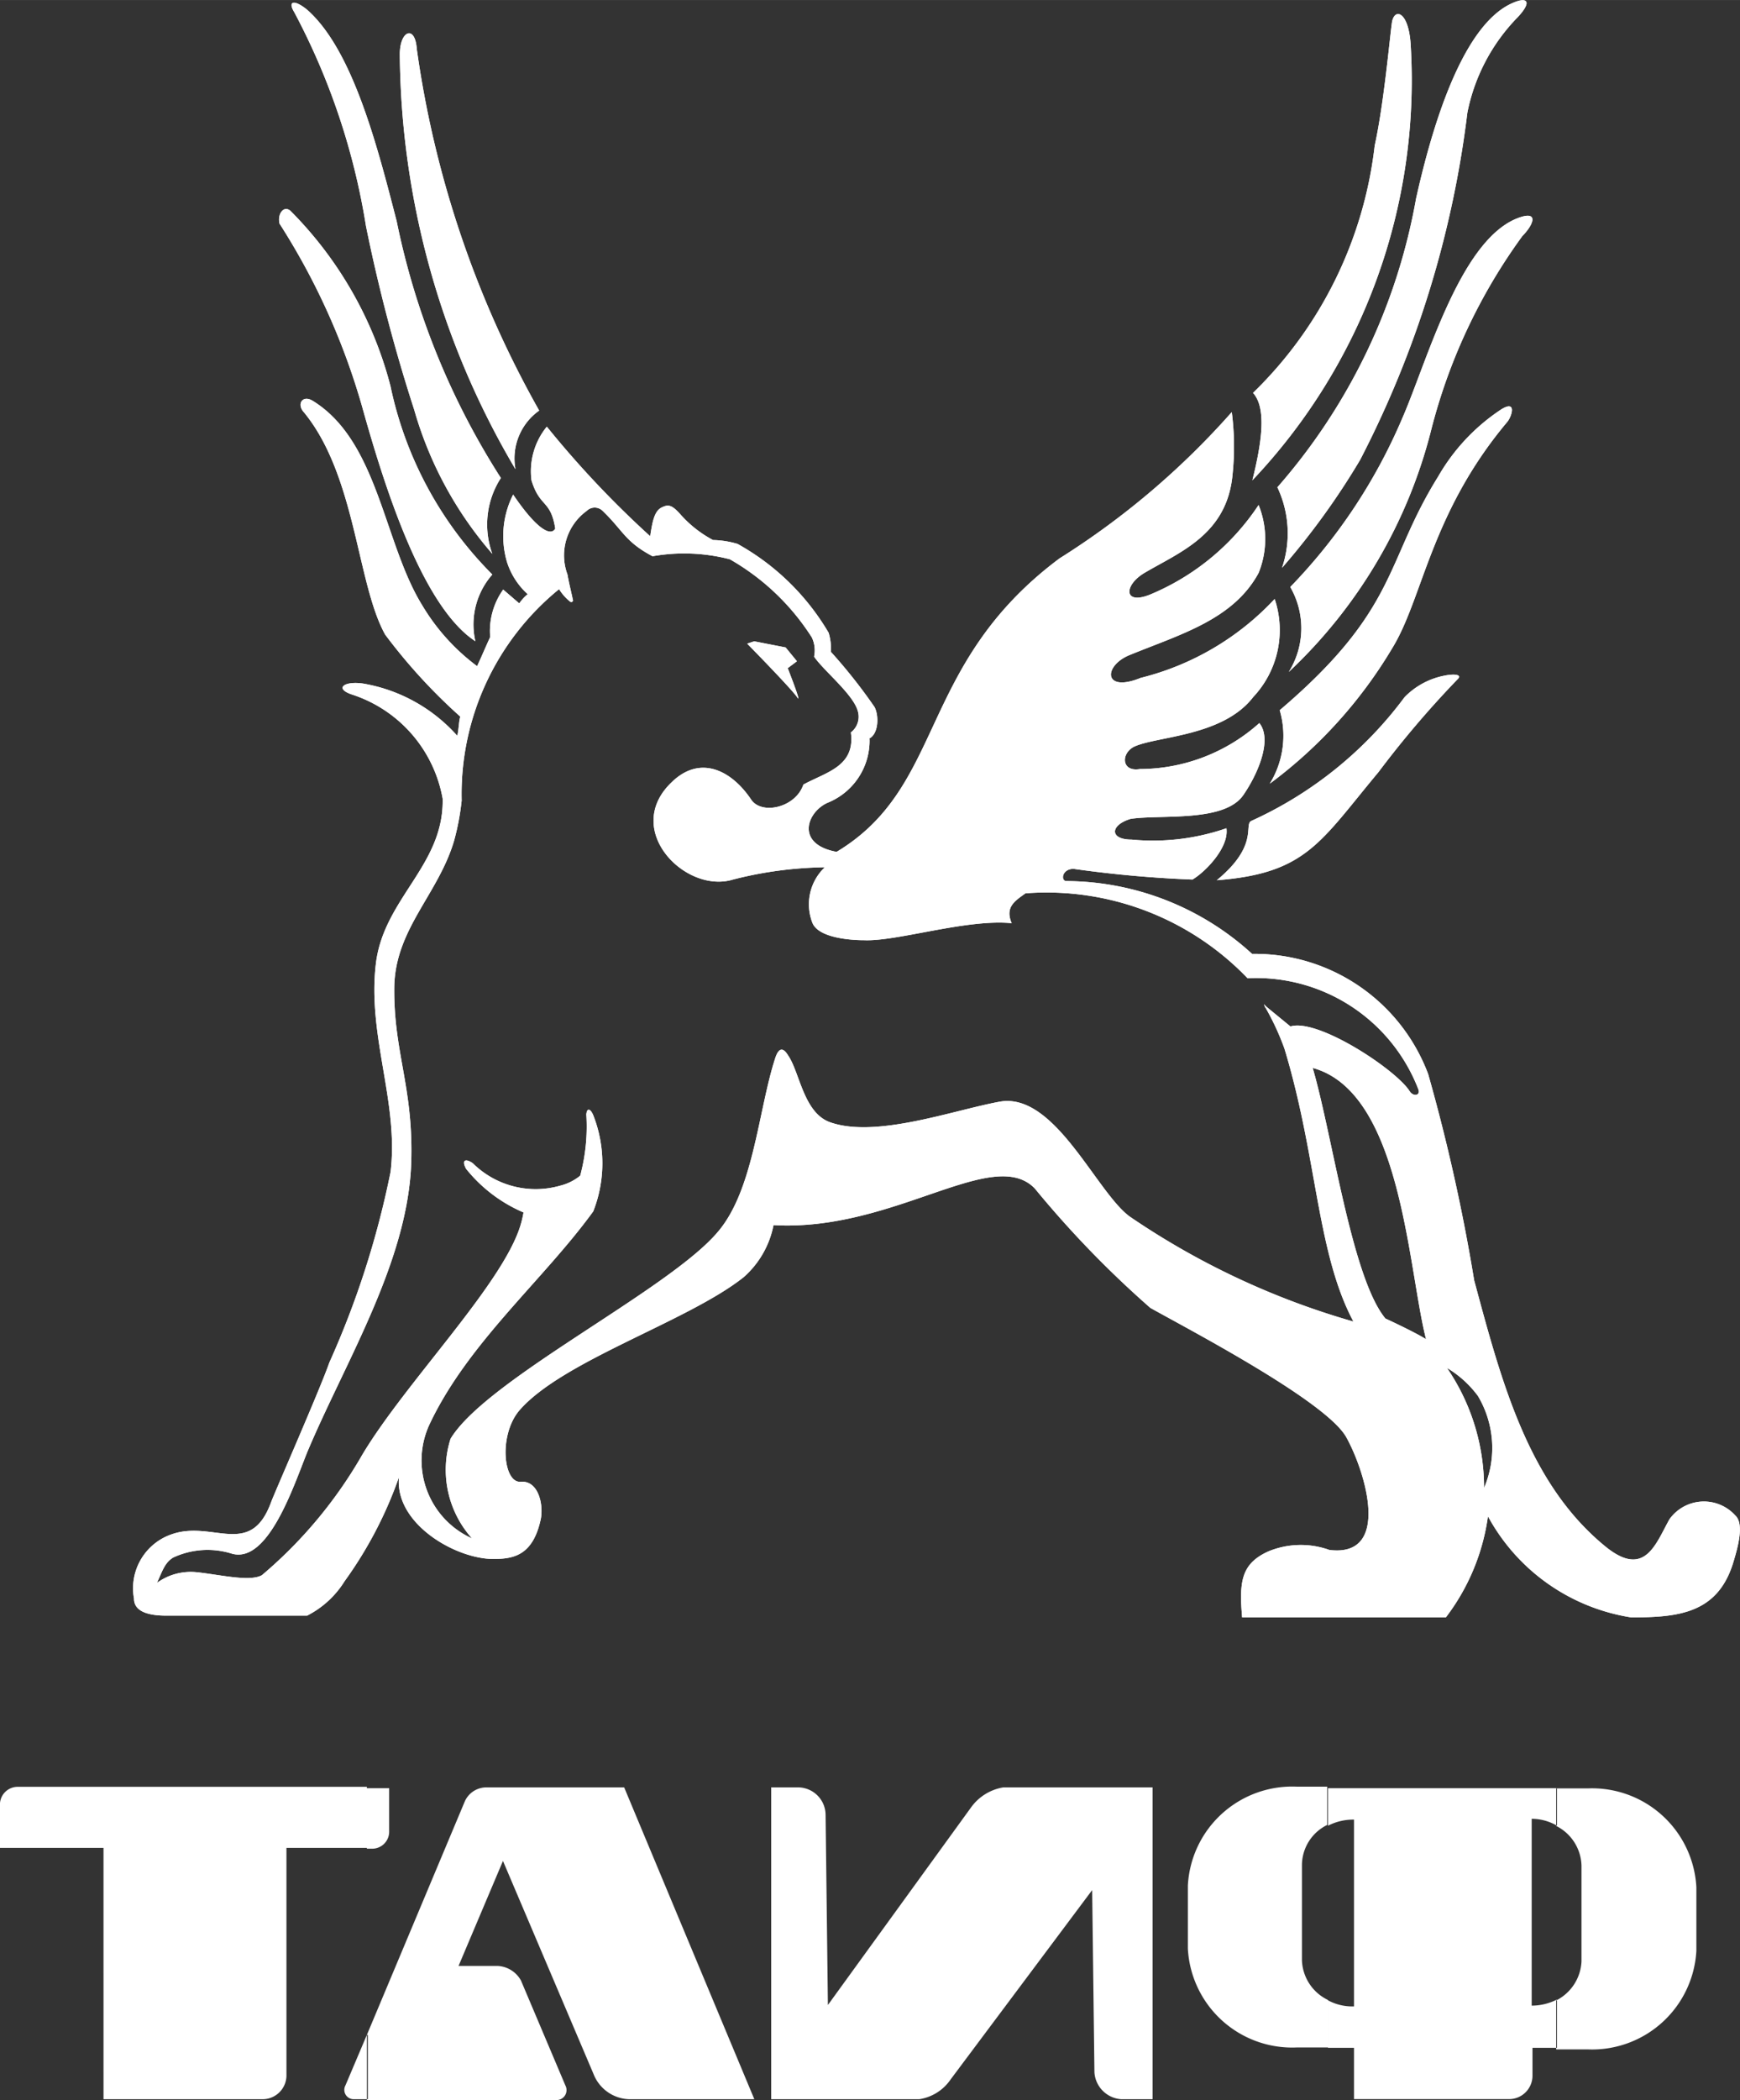 <svg xmlns="http://www.w3.org/2000/svg" width="10.847mm" height="13.086mm" viewBox="0 0 30.748 37.094">
  <rect x="0" y="0" width="30.748" height="37.094" fill="#333333" stroke="none"/>
  <title>taif</title>
  <g>
    <g>
      <path d="M15.361,13.045c.162-.082.176-.393.094-.555a9.418,9.418,0,0,0-.771-.975,1,1,0,0,0-.041-.338,4.268,4.268,0,0,0-1.61-1.57,1.628,1.628,0,0,0-.433-.068,2.056,2.056,0,0,1-.582-.46c-.135-.149-.2-.176-.311-.122-.136.055-.176.231-.217.515A17.4,17.4,0,0,1,9.663,7.536a1.246,1.246,0,0,0-.271.948c.149.487.339.338.42.852-.081.149-.338,0-.744-.6a1.621,1.621,0,0,0-.109,1.191,1.294,1.294,0,0,0,.366.568.787.787,0,0,0-.149.163l-.284-.244a1.261,1.261,0,0,0-.23.839c-.082.176-.149.339-.231.514a3.7,3.7,0,0,1-.974-1.082c-.677-1.1-.771-2.883-1.922-3.6-.189-.122-.3.054-.162.2.92,1.123.934,3.031,1.434,3.925a9.846,9.846,0,0,0,1.327,1.448c-.027.081-.027.243-.054.338a2.873,2.873,0,0,0-1.652-.92c-.338-.054-.527.081-.216.189a2.371,2.371,0,0,1,1.61,1.841C7.85,15.278,6.794,15.86,6.645,17c-.162,1.286.406,2.464.257,3.7a15.79,15.79,0,0,1-1.083,3.37c-.148.433-.974,2.314-1.028,2.463-.365,1-1.029.311-1.759.569a1.008,1.008,0,0,0-.664,1.136c0,.19.176.3.569.3h2.49a1.673,1.673,0,0,0,.663-.609,7.2,7.2,0,0,0,.961-1.84c-.081.825,1,1.448,1.665,1.448.352,0,.7-.055.839-.7.054-.257-.041-.69-.352-.663s-.393-.826-.027-1.259c.758-.88,2.977-1.57,3.965-2.355a1.646,1.646,0,0,0,.528-.92c2.125.122,3.871-1.408,4.615-.65a17.943,17.943,0,0,0,2.044,2.112c.7.392,3.112,1.651,3.464,2.287.338.609.8,2.125-.3,1.989a1.5,1.5,0,0,0-1.082.027c-.474.217-.515.528-.46,1.164h3.6a3.8,3.8,0,0,0,.744-1.786,3.493,3.493,0,0,0,2.531,1.786c.839,0,1.543-.067,1.813-1,.068-.23.19-.65.027-.8a.747.747,0,0,0-1.164.068c-.243.433-.433,1.042-1.123.487-1.367-1.11-1.841-2.9-2.328-4.71a32.844,32.844,0,0,0-.812-3.64,3.274,3.274,0,0,0-3.112-2.125,4.895,4.895,0,0,0-3.289-1.286c-.095-.013-.068-.216.135-.216a20.724,20.724,0,0,0,2.1.189c.23-.135.65-.568.6-.906a3.966,3.966,0,0,1-1.678.2c-.392,0-.379-.258-.013-.366.527-.081,1.651.068,1.989-.419.271-.393.514-.988.284-1.273a3.175,3.175,0,0,1-2.111.812c-.325.055-.338-.27-.108-.392.392-.19,1.57-.176,2.111-.88a1.726,1.726,0,0,0,.379-1.732,4.829,4.829,0,0,1-2.368,1.394c-.664.271-.664-.217-.19-.406.893-.365,1.827-.623,2.274-1.448a1.6,1.6,0,0,0,0-1.2,4.265,4.265,0,0,1-1.922,1.584c-.474.189-.46-.176-.081-.393.622-.365,1.448-.676,1.543-1.732a4.758,4.758,0,0,0-.014-1.1,14.01,14.01,0,0,1-3.045,2.585c-2.517,1.881-2,4.019-3.938,5.183-.731-.135-.528-.7-.163-.866a1.182,1.182,0,0,0,.745-1.123Zm7,4.75a4.547,4.547,0,0,1,.338.731c.582,1.922.568,3.6,1.218,4.818a13.678,13.678,0,0,1-3.952-1.854c-.595-.433-1.326-2.206-2.3-2.03-.812.148-2.179.649-2.991.365-.473-.162-.541-.88-.744-1.177-.081-.136-.162-.163-.23.04-.3.92-.379,2.328-1.015,3.072-.866,1.029-4.087,2.6-4.723,3.654a1.814,1.814,0,0,0,.379,1.76,1.51,1.51,0,0,1-.758-2c.677-1.448,2.016-2.558,2.9-3.776a2.319,2.319,0,0,0,0-1.7c-.041-.1-.108-.149-.122-.014a3.347,3.347,0,0,1-.108,1.083.9.9,0,0,1-.352.176,1.578,1.578,0,0,1-1.543-.393c-.108-.081-.216-.081-.122.095a2.617,2.617,0,0,0,1.015.771,1.743,1.743,0,0,1-.054.23C8.878,22.694,7.159,24.426,6.4,25.7a7.966,7.966,0,0,1-1.772,2.124c-.217.122-.758-.013-1.164-.054a1.016,1.016,0,0,0-.691.19c.1-.217.136-.352.285-.447A1.44,1.44,0,0,1,4.1,27.444c.636.176,1.082-1.177,1.326-1.786.663-1.583,1.786-3.37,1.841-5.129.04-1.327-.312-1.936-.3-3.086.013-1.028.771-1.638,1.055-2.585a4.414,4.414,0,0,0,.136-.717A4.669,4.669,0,0,1,9.88,10.406a.847.847,0,0,0,.189.216c.027.027.068,0,.054-.027-.027-.135-.067-.284-.095-.447a.97.97,0,0,1,.339-1.123.2.2,0,0,1,.284,0c.365.352.392.541.88.8a3.219,3.219,0,0,1,1.367.054,4.161,4.161,0,0,1,1.448,1.38.534.534,0,0,1,.04.339c.163.243.69.663.772.96a.348.348,0,0,1-.122.379c.081.6-.433.7-.839.921-.136.406-.731.541-.92.27-.352-.527-.907-.8-1.408-.311-.88.839.244,1.976,1.083,1.719a6.886,6.886,0,0,1,1.624-.217.9.9,0,0,0-.217.988c.136.312.907.3.907.3.582.027,1.813-.379,2.612-.3-.122-.284.054-.392.244-.528a4.921,4.921,0,0,1,3.924,1.5,3.072,3.072,0,0,1,3.018,1.962c.041.108-.081.135-.149.041-.23-.379-1.624-1.3-2.111-1.151L22.4,17.8c-.067-.054-.081-.1-.04,0Zm.839,1.069c1.57.433,1.678,3.532,2,4.791-.217-.135-.718-.365-.718-.365-.595-.718-.933-3.221-1.285-4.426ZM22.141,6.941A7.242,7.242,0,0,0,24.293,2.57c.162-.731.271-1.949.3-2.139.027-.311.311-.257.338.406a10.274,10.274,0,0,1-2.8,7.647c.162-.65.257-1.272.013-1.543Zm.433,1.665a10.531,10.531,0,0,0,2.45-5.1c.379-1.7.934-3.112,1.7-3.451.271-.121.352-.027.1.244a3.338,3.338,0,0,0-.894,1.692,18.088,18.088,0,0,1-1.894,6.13,13.025,13.025,0,0,1-1.381,1.909,1.9,1.9,0,0,0-.081-1.421Zm.23,1.759A9.769,9.769,0,0,0,24.78,7.388c.433-.988,1-3.086,2-3.519.42-.176.338.081.122.3a9.992,9.992,0,0,0-1.611,3.424,8.822,8.822,0,0,1-2.517,4.276,1.456,1.456,0,0,0,.027-1.5Zm-.189,2.179c2.1-1.787,1.854-2.612,2.8-4.128a3.512,3.512,0,0,1,1.123-1.191c.271-.162.176.135.095.23-1.353,1.611-1.488,3.113-2.03,3.993a8.2,8.2,0,0,1-2.165,2.395,1.609,1.609,0,0,0,.176-1.3ZM22.1,14.506a6.938,6.938,0,0,0,2.721-2.192,1.339,1.339,0,0,1,.7-.379c.2-.041.325-.014.231.068a17.523,17.523,0,0,0-1.394,1.637c-1.029,1.232-1.273,1.787-2.856,1.908.731-.6.487-.961.6-1.042ZM8.4,11.326c-.933-.609-1.6-2.707-2-4.141A12.153,12.153,0,0,0,4.94,3.95c-.041-.162.067-.325.189-.23A6.806,6.806,0,0,1,6.9,6.819a6.625,6.625,0,0,0,1.8,3.329,1.334,1.334,0,0,0-.3,1.178Zm.3-1.543a6.666,6.666,0,0,1-1.38-2.544,29.8,29.8,0,0,1-.853-3.248A12.075,12.075,0,0,0,5.2.215c-.122-.2,0-.23.23-.041C6.239.891,6.672,2.6,7.01,3.909A13.324,13.324,0,0,0,8.851,8.443,1.514,1.514,0,0,0,8.7,9.783Zm.406-1.5A14.606,14.606,0,0,1,7.065.959c0-.419.27-.528.3-.095A18.051,18.051,0,0,0,9.528,7.252a1.035,1.035,0,0,0-.42,1.029Zm4.1,3.085.122-.04.555.108.2.244-.163.122s.244.622.176.527c-.081-.135-.893-.961-.893-.961Zm12.356,12.79a1.87,1.87,0,0,1,.555.5,1.793,1.793,0,0,1,.108,1.625A3.745,3.745,0,0,0,25.565,24.156Z" fill="#fff" fill-rule="evenodd"/>
      <path d="M15.361,13.045c.162-.082.176-.393.094-.555a9.418,9.418,0,0,0-.771-.975,1,1,0,0,0-.041-.338,4.268,4.268,0,0,0-1.61-1.57,1.628,1.628,0,0,0-.433-.068,2.056,2.056,0,0,1-.582-.46c-.135-.149-.2-.176-.311-.122-.136.055-.176.231-.217.515A17.4,17.4,0,0,1,9.663,7.536a1.246,1.246,0,0,0-.271.948c.149.487.339.338.42.852-.081.149-.338,0-.744-.6a1.621,1.621,0,0,0-.109,1.191,1.294,1.294,0,0,0,.366.568.787.787,0,0,0-.149.163l-.284-.244a1.261,1.261,0,0,0-.23.839c-.082.176-.149.339-.231.514a3.7,3.7,0,0,1-.974-1.082c-.677-1.1-.771-2.883-1.922-3.6-.189-.122-.3.054-.162.2.92,1.123.934,3.031,1.434,3.925a9.846,9.846,0,0,0,1.327,1.448c-.027.081-.027.243-.054.338a2.873,2.873,0,0,0-1.652-.92c-.338-.054-.527.081-.216.189a2.371,2.371,0,0,1,1.61,1.841C7.85,15.278,6.794,15.86,6.645,17c-.162,1.286.406,2.464.257,3.7a15.79,15.79,0,0,1-1.083,3.37c-.148.433-.974,2.314-1.028,2.463-.365,1-1.029.311-1.759.569a1.008,1.008,0,0,0-.664,1.136c0,.19.176.3.569.3h2.49a1.673,1.673,0,0,0,.663-.609,7.2,7.2,0,0,0,.961-1.84c-.081.825,1,1.448,1.665,1.448.352,0,.7-.055.839-.7.054-.257-.041-.69-.352-.663s-.393-.826-.027-1.259c.758-.88,2.977-1.57,3.965-2.355a1.646,1.646,0,0,0,.528-.92c2.125.122,3.871-1.408,4.615-.65a17.943,17.943,0,0,0,2.044,2.112c.7.392,3.112,1.651,3.464,2.287.338.609.8,2.125-.3,1.989a1.5,1.5,0,0,0-1.082.027c-.474.217-.515.528-.46,1.164h3.6a3.8,3.8,0,0,0,.744-1.786,3.493,3.493,0,0,0,2.531,1.786c.839,0,1.543-.067,1.813-1,.068-.23.19-.65.027-.8a.747.747,0,0,0-1.164.068c-.243.433-.433,1.042-1.123.487-1.367-1.11-1.841-2.9-2.328-4.71a32.844,32.844,0,0,0-.812-3.64,3.274,3.274,0,0,0-3.112-2.125,4.895,4.895,0,0,0-3.289-1.286c-.095-.013-.068-.216.135-.216a20.724,20.724,0,0,0,2.1.189c.23-.135.65-.568.6-.906a3.966,3.966,0,0,1-1.678.2c-.392,0-.379-.258-.013-.366.527-.081,1.651.068,1.989-.419.271-.393.514-.988.284-1.273a3.175,3.175,0,0,1-2.111.812c-.325.055-.338-.27-.108-.392.392-.19,1.57-.176,2.111-.88a1.726,1.726,0,0,0,.379-1.732,4.829,4.829,0,0,1-2.368,1.394c-.664.271-.664-.217-.19-.406.893-.365,1.827-.623,2.274-1.448a1.6,1.6,0,0,0,0-1.2,4.265,4.265,0,0,1-1.922,1.584c-.474.189-.46-.176-.081-.393.622-.365,1.448-.676,1.543-1.732a4.758,4.758,0,0,0-.014-1.1,14.01,14.01,0,0,1-3.045,2.585c-2.517,1.881-2,4.019-3.938,5.183-.731-.135-.528-.7-.163-.866a1.182,1.182,0,0,0,.745-1.123Zm7,4.75a4.547,4.547,0,0,1,.338.731c.582,1.922.568,3.6,1.218,4.818a13.678,13.678,0,0,1-3.952-1.854c-.595-.433-1.326-2.206-2.3-2.03-.812.148-2.179.649-2.991.365-.473-.162-.541-.88-.744-1.177-.081-.136-.162-.163-.23.04-.3.92-.379,2.328-1.015,3.072-.866,1.029-4.087,2.6-4.723,3.654a1.814,1.814,0,0,0,.379,1.76,1.51,1.51,0,0,1-.758-2c.677-1.448,2.016-2.558,2.9-3.776a2.319,2.319,0,0,0,0-1.7c-.041-.1-.108-.149-.122-.014a3.347,3.347,0,0,1-.108,1.083.9.9,0,0,1-.352.176,1.578,1.578,0,0,1-1.543-.393c-.108-.081-.216-.081-.122.095a2.617,2.617,0,0,0,1.015.771,1.743,1.743,0,0,1-.054.23C8.878,22.694,7.159,24.426,6.4,25.7a7.966,7.966,0,0,1-1.772,2.124c-.217.122-.758-.013-1.164-.054a1.016,1.016,0,0,0-.691.19c.1-.217.136-.352.285-.447A1.44,1.44,0,0,1,4.1,27.444c.636.176,1.082-1.177,1.326-1.786.663-1.583,1.786-3.37,1.841-5.129.04-1.327-.312-1.936-.3-3.086.013-1.028.771-1.638,1.055-2.585a4.414,4.414,0,0,0,.136-.717A4.669,4.669,0,0,1,9.88,10.406a.847.847,0,0,0,.189.216c.027.027.068,0,.054-.027-.027-.135-.067-.284-.095-.447a.97.97,0,0,1,.339-1.123.2.2,0,0,1,.284,0c.365.352.392.541.88.8a3.219,3.219,0,0,1,1.367.054,4.161,4.161,0,0,1,1.448,1.38.534.534,0,0,1,.04.339c.163.243.69.663.772.96a.348.348,0,0,1-.122.379c.081.6-.433.7-.839.921-.136.406-.731.541-.92.27-.352-.527-.907-.8-1.408-.311-.88.839.244,1.976,1.083,1.719a6.886,6.886,0,0,1,1.624-.217.9.9,0,0,0-.217.988c.136.312.907.3.907.3.582.027,1.813-.379,2.612-.3-.122-.284.054-.392.244-.528a4.921,4.921,0,0,1,3.924,1.5,3.072,3.072,0,0,1,3.018,1.962c.041.108-.081.135-.149.041-.23-.379-1.624-1.3-2.111-1.151L22.4,17.8c-.067-.054-.081-.1-.04,0Zm.839,1.069c1.57.433,1.678,3.532,2,4.791-.217-.135-.718-.365-.718-.365-.595-.718-.933-3.221-1.285-4.426ZM22.141,6.941A7.242,7.242,0,0,0,24.293,2.57c.162-.731.271-1.949.3-2.139.027-.311.311-.257.338.406a10.274,10.274,0,0,1-2.8,7.647c.162-.65.257-1.272.013-1.543Zm.433,1.665a10.531,10.531,0,0,0,2.45-5.1c.379-1.7.934-3.112,1.7-3.451.271-.121.352-.027.1.244a3.338,3.338,0,0,0-.894,1.692,18.088,18.088,0,0,1-1.894,6.13,13.025,13.025,0,0,1-1.381,1.909,1.9,1.9,0,0,0-.081-1.421Zm.23,1.759A9.769,9.769,0,0,0,24.78,7.388c.433-.988,1-3.086,2-3.519.42-.176.338.081.122.3a9.992,9.992,0,0,0-1.611,3.424,8.822,8.822,0,0,1-2.517,4.276,1.456,1.456,0,0,0,.027-1.5Zm-.189,2.179c2.1-1.787,1.854-2.612,2.8-4.128a3.512,3.512,0,0,1,1.123-1.191c.271-.162.176.135.095.23-1.353,1.611-1.488,3.113-2.03,3.993a8.2,8.2,0,0,1-2.165,2.395,1.609,1.609,0,0,0,.176-1.3ZM22.1,14.506a6.938,6.938,0,0,0,2.721-2.192,1.339,1.339,0,0,1,.7-.379c.2-.041.325-.014.231.068a17.523,17.523,0,0,0-1.394,1.637c-1.029,1.232-1.273,1.787-2.856,1.908.731-.6.487-.961.6-1.042ZM8.4,11.326c-.933-.609-1.6-2.707-2-4.141A12.153,12.153,0,0,0,4.94,3.95c-.041-.162.067-.325.189-.23A6.806,6.806,0,0,1,6.9,6.819a6.625,6.625,0,0,0,1.8,3.329,1.334,1.334,0,0,0-.3,1.178Zm.3-1.543a6.666,6.666,0,0,1-1.38-2.544,29.8,29.8,0,0,1-.853-3.248A12.075,12.075,0,0,0,5.2.215c-.122-.2,0-.23.23-.041C6.239.891,6.672,2.6,7.01,3.909A13.324,13.324,0,0,0,8.851,8.443,1.514,1.514,0,0,0,8.7,9.783Zm.406-1.5A14.606,14.606,0,0,1,7.065.959c0-.419.27-.528.3-.095A18.051,18.051,0,0,0,9.528,7.252a1.035,1.035,0,0,0-.42,1.029Zm4.1,3.085.122-.04.555.108.2.244-.163.122s.244.622.176.527c-.081-.135-.893-.961-.893-.961Zm12.356,12.79a1.87,1.87,0,0,1,.555.5,1.793,1.793,0,0,1,.108,1.625A3.745,3.745,0,0,0,25.565,24.156Z" fill="#fff" fill-rule="evenodd"/>
    </g>
    <path d="M27.5,35.335a.814.814,0,0,0,.447-.691V32.953a.809.809,0,0,0-.447-.7v-.663h.555a1.846,1.846,0,0,1,1.922,1.746v1.123A1.846,1.846,0,0,1,28.055,36.2H27.5Zm-.433-3.208v3.3a.983.983,0,0,0,.447-.108v.853h-.433v.5a.414.414,0,0,1-.433.406H23.927v-.906h-.46v-.839a.9.9,0,0,0,.433.108h.027v-3.3H23.9a.977.977,0,0,0-.433.108v-.663h4.047v.663a.89.89,0,0,0-.447-.122Zm-3.613-.555v.663a.794.794,0,0,0-.447.7v1.692a.808.808,0,0,0,.46.7v.839h-.555a1.846,1.846,0,0,1-1.921-1.746V33.305a1.846,1.846,0,0,1,1.921-1.746h.542ZM6.483,37.08V35.944l1.732-4.128a.418.418,0,0,1,.365-.244h2.45l2.3,5.508h-2.22a.7.7,0,0,1-.622-.446l-1.6-3.763-.785,1.855H8.8a.5.5,0,0,1,.406.257l.785,1.854a.176.176,0,0,1-.176.257H6.483Zm0-4.425h.094a.3.3,0,0,0,.3-.311v-.758H6.483v1.069Zm11.246-1.083h2.639V37.08h-.555a.509.509,0,0,1-.473-.473L19.3,33.386l-2.5,3.343a.821.821,0,0,1-.555.351H13.628V31.572h.488a.489.489,0,0,1,.473.474l.041,3.37,2.531-3.492A.878.878,0,0,1,17.729,31.572Zm-11.246,0v1.069H5.062v4.033a.422.422,0,0,1-.433.406h-2.8V32.641H0V31.9a.313.313,0,0,1,.311-.338H6.483Zm0,4.372-.379.893a.165.165,0,0,0,.149.243H6.5V35.944Z" fill="#fff" fill-rule="evenodd"/>
  </g>
</svg>
